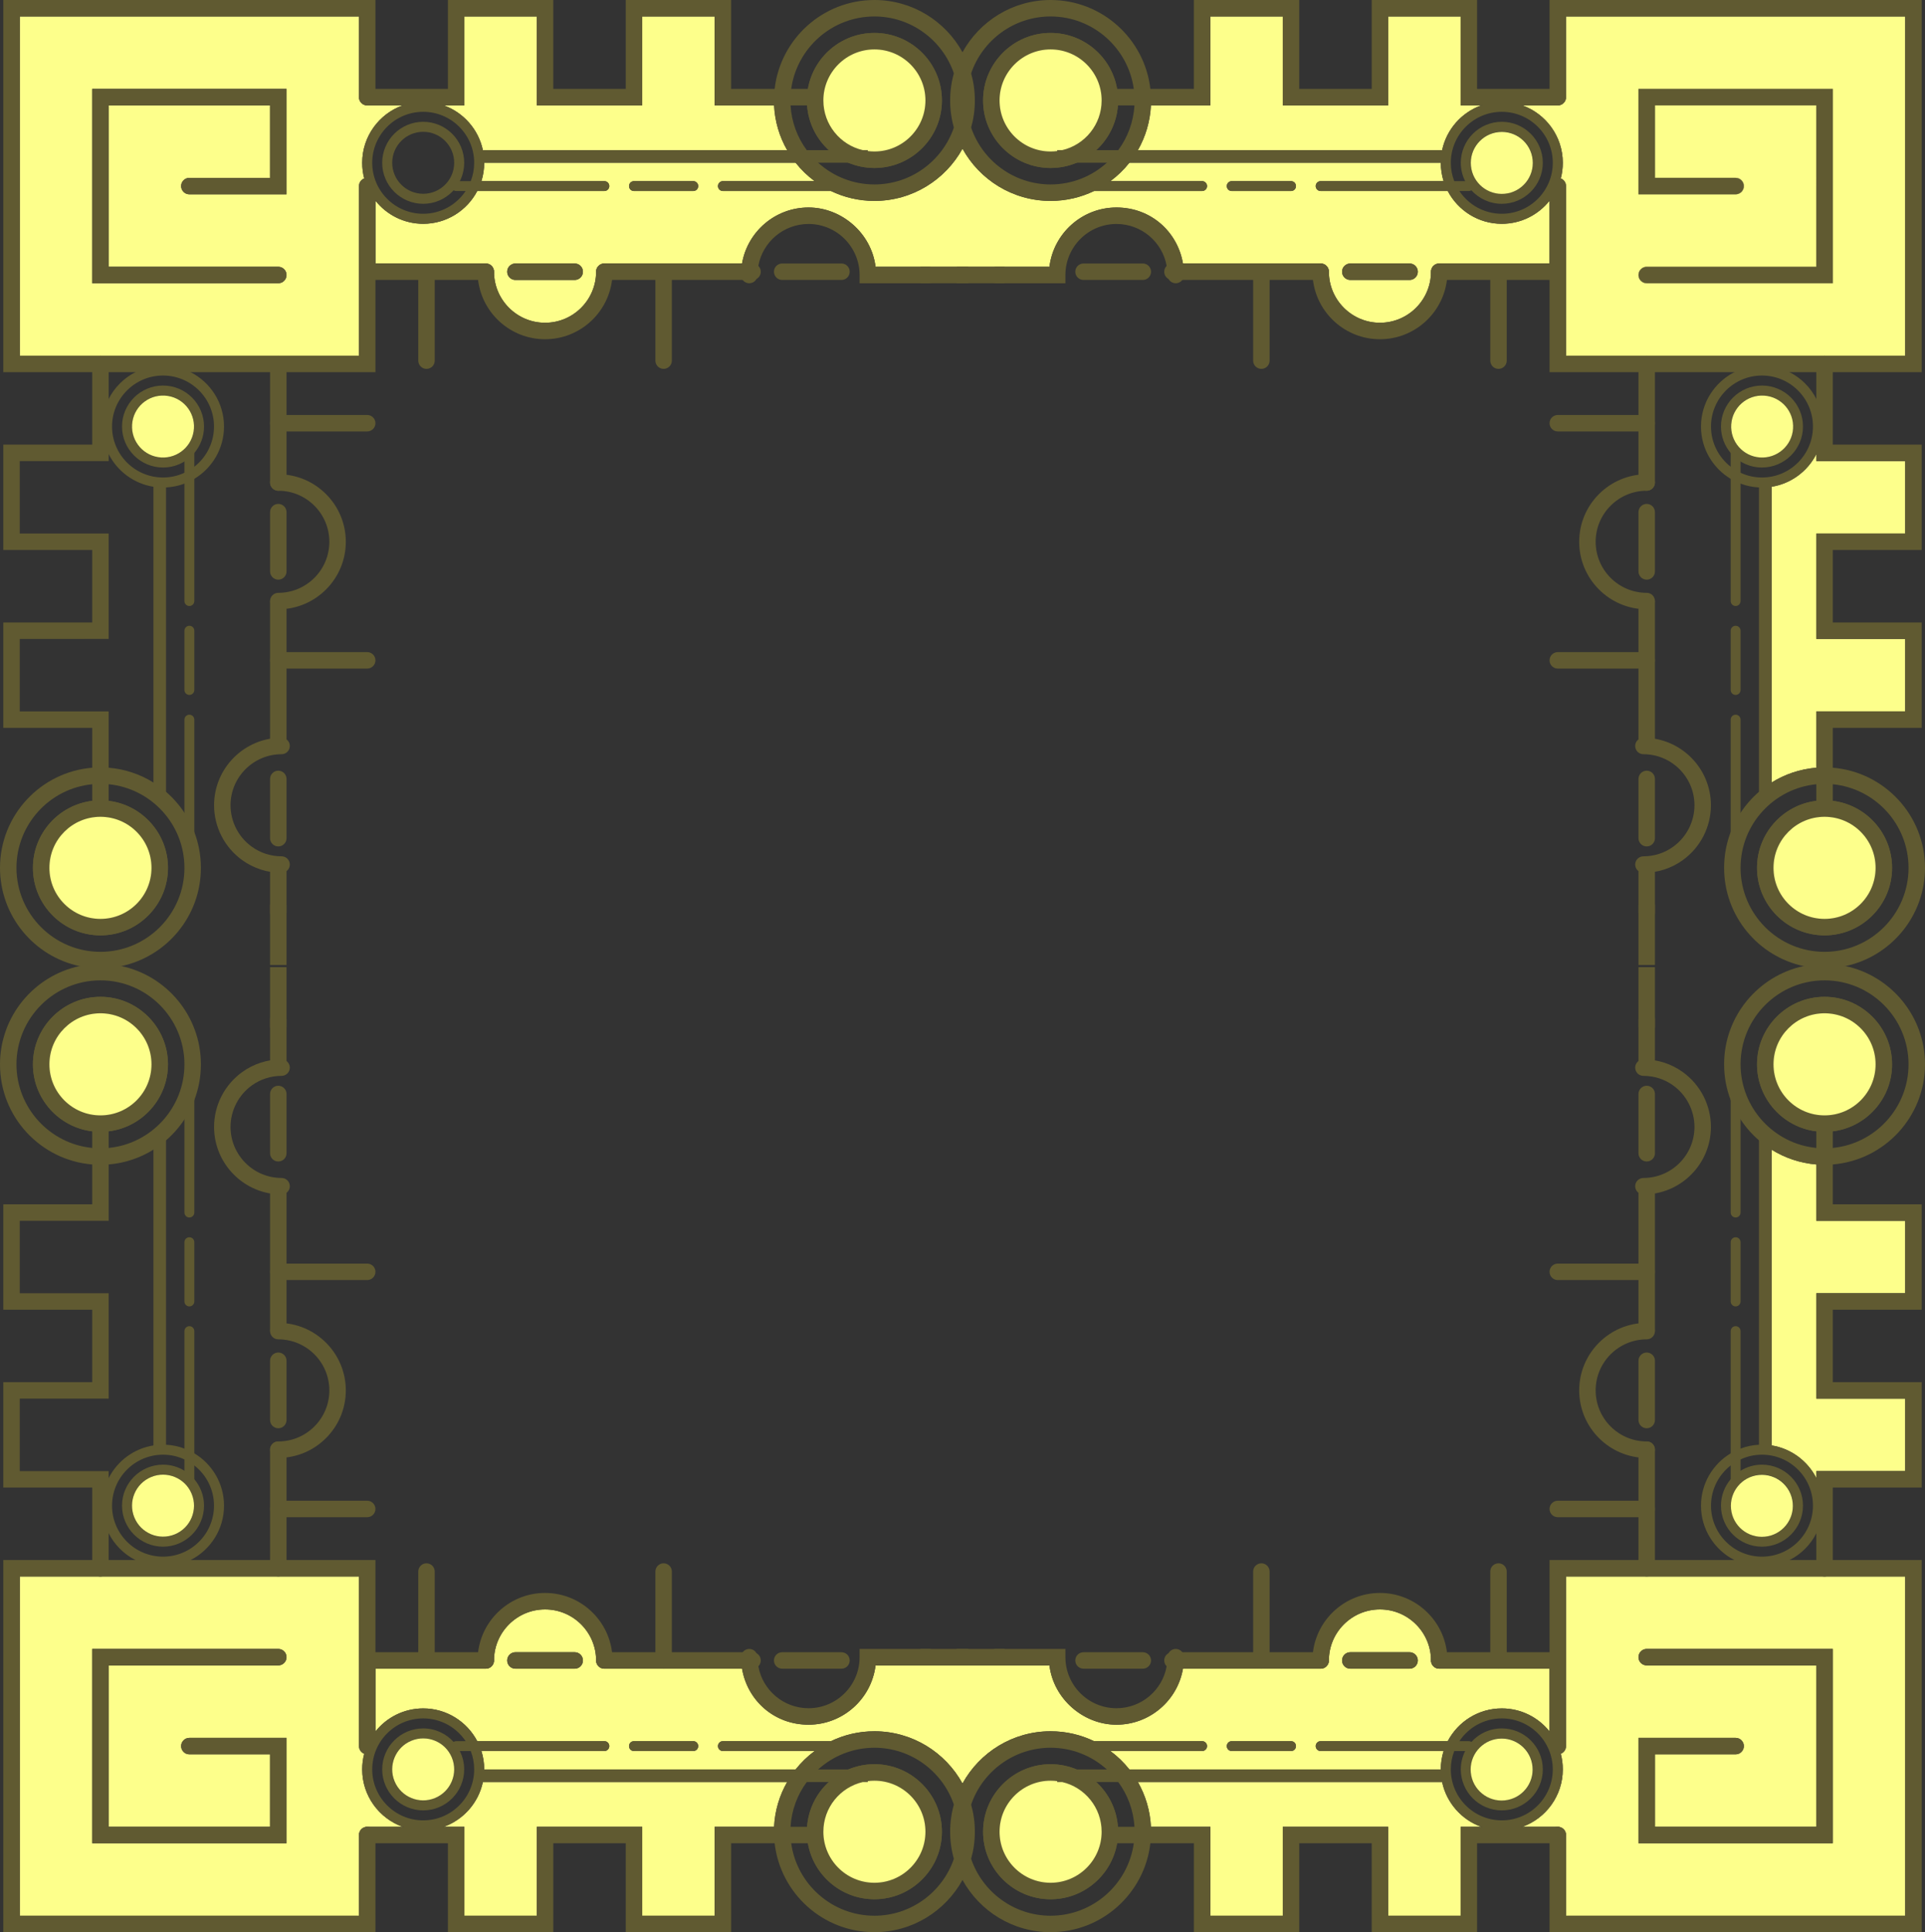 <?xml version="1.0" encoding="UTF-8"?>
<svg id="_Шар_2" data-name="Шар 2" xmlns="http://www.w3.org/2000/svg" viewBox="0 0 584.5 586.66">
  <rect x="0" y="0" width="584.5" height="586.66" fill="#333333" stroke="none"/>
  <g id="pattern">
    <path d="M475.5,5V29.5c0,1.38-1.12,2.5-2.5,2.5h-10.75c7.15,2.57,12.27,9.41,12.27,17.43,0,1.64-.21,3.23-.61,4.74,.93,.36,1.59,1.27,1.59,2.33v51.5h103V5h-103Zm81,81h-56.5c-1.38,0-2.5-1.12-2.5-2.5s1.12-2.5,2.5-2.5h51.5V32h-49v22h24.5c1.38,0,2.5,1.12,2.5,2.5s-1.12,2.5-2.5,2.5h-29.5V27h59v59Z" fill="#fdff8b"/>
    <path d="M551.5,81V32h-49v22h24.5c1.38,0,2.5,1.12,2.5,2.5s-1.12,2.5-2.5,2.5h-29.5V27h59v59h-56.5c-1.38,0-2.5-1.12-2.5-2.5s1.12-2.5,2.5-2.5h51.5Z" fill="#fdff8b"/>
    <path d="M551.5,392.66v32h27v22h-27v2.11c-2.64-5.18-7.65-8.96-13.59-9.9v-89.81c4.01,2.5,8.63,4.09,13.59,4.5v17.1h27v22h-27Z" fill="#fdff8b"/>
    <path d="M239.01,541.07c-2.32,4.04-3.73,8.67-3.97,13.59h-18.04v27h-22v-27h-32v27h-22v-27h-6.25c5.97-2.14,10.53-7.28,11.87-13.59h92.39Z" fill="#fdff8b"/>
    <path d="M449.75,554.66h-6.25v27h-22v-27h-32v27h-22v-27h-18.04c-.24-4.92-1.65-9.55-3.96-13.59h92.38c1.34,6.31,5.9,11.45,11.87,13.59Z" fill="#fdff8b"/>
    <path d="M475.5,478.66v51.5c0,1.06-.66,1.97-1.59,2.33,.4,1.51,.61,3.1,.61,4.74,0,8.02-5.12,14.86-12.27,17.43h10.75c1.38,0,2.5,1.12,2.5,2.5v24.5h103v-103h-103Zm81,81h-59v-32h29.5c1.38,0,2.5,1.12,2.5,2.5s-1.12,2.5-2.5,2.5h-24.5v22h49v-49h-51.5c-1.38,0-2.5-1.12-2.5-2.5s1.12-2.5,2.5-2.5h56.5v59Z" fill="#fdff8b"/>
    <path d="M437,506.66c-1.38,0-2.5-1.12-2.5-2.5,0-8.55-6.95-15.5-15.5-15.5s-15.5,6.95-15.5,15.5c0,1.38-1.12,2.5-2.5,2.5h-41.81c-1.65,9.64-10.08,17-20.19,17s-19.11-7.87-20.35-18h-52.8c-1.24,10.13-9.89,18-20.35,18s-18.54-7.36-20.19-17h-41.81c-1.38,0-2.5-1.12-2.5-2.5,0-8.55-6.95-15.5-15.5-15.5s-15.5,6.95-15.5,15.5c0,1.38-1.12,2.5-2.5,2.5h-33.5v19.07c3.39-4.27,8.63-7.01,14.5-7.01,7.12,0,13.31,4.04,16.41,9.94h38.59c.83,0,1.5,.67,1.5,1.5s-.67,1.5-1.5,1.5h-37.33c.55,1.76,.85,3.63,.85,5.57v.02h94.56c1.67-2.11,3.61-3.99,5.77-5.59h-27.85c-.83,0-1.5-.67-1.5-1.5s.67-1.5,1.5-1.5h32.81c3.99-1.92,8.47-3,13.19-3,11.52,0,21.56,6.42,26.75,15.86,5.19-9.44,15.23-15.86,26.75-15.86,4.72,0,9.2,1.08,13.19,3h32.81c.83,0,1.5,.67,1.5,1.5s-.67,1.5-1.5,1.5h-27.85c2.16,1.6,4.1,3.48,5.77,5.59h94.56v-.02c0-1.94,.3-3.81,.85-5.57h-37.33c-.83,0-1.5-.67-1.5-1.5s.67-1.5,1.5-1.5h38.59c3.1-5.9,9.29-9.94,16.41-9.94,5.87,0,11.11,2.74,14.5,7.01v-19.07h-33.5Zm-262.5,0h-18c-1.38,0-2.5-1.12-2.5-2.5s1.12-2.5,2.5-2.5h18c1.38,0,2.5,1.12,2.5,2.5s-1.12,2.5-2.5,2.5Zm36,25h-18c-.83,0-1.5-.67-1.5-1.5s.67-1.5,1.5-1.5h18c.83,0,1.5,.67,1.5,1.5s-.67,1.5-1.5,1.5Zm181.5,0h-18c-.83,0-1.5-.67-1.5-1.5s.67-1.5,1.5-1.5h18c.83,0,1.5,.67,1.5,1.5s-.67,1.5-1.5,1.5Zm36-25h-18c-1.38,0-2.5-1.12-2.5-2.5s1.12-2.5,2.5-2.5h18c1.38,0,2.5,1.12,2.5,2.5s-1.12,2.5-2.5,2.5Z" fill="#fdff8b"/>
    <path d="M109.98,537.23c0-1.64,.21-3.23,.61-4.74-.93-.36-1.59-1.27-1.59-2.33v-51.5H6v103H109v-24.5c0-1.38,1.12-2.5,2.5-2.5h10.75c-7.15-2.57-12.27-9.41-12.27-17.43Zm-27.98,17.43v-22h-24.5c-1.38,0-2.5-1.12-2.5-2.5s1.12-2.5,2.5-2.5h29.5v32H28v-59h56.5c1.38,0,2.5,1.12,2.5,2.5s-1.12,2.5-2.5,2.5H33v49h49Z" fill="#fdff8b"/>
    <path d="M122.25,32h-10.75c-1.38,0-2.5-1.12-2.5-2.5V5H6V108H109V56.5c0-1.06,.66-1.97,1.59-2.33-.4-1.51-.61-3.1-.61-4.74,0-8.02,5.12-14.86,12.27-17.43Zm-35.25,27h-29.5c-1.38,0-2.5-1.12-2.5-2.5s1.12-2.5,2.5-2.5h24.5v-22H33v49h51.5c1.38,0,2.5,1.12,2.5,2.5s-1.12,2.5-2.5,2.5H28V27h59v32Z" fill="#fdff8b"/>
    <path d="M239.01,45.59h-92.39c-1.34-6.31-5.9-11.45-11.87-13.59h6.25V5h22v27h32V5h22v27h18.04c.24,4.92,1.65,9.55,3.97,13.59Z" fill="#fdff8b"/>
    <path d="M449.75,32c-5.97,2.14-10.53,7.28-11.87,13.59h-92.38c2.31-4.04,3.72-8.67,3.96-13.59h18.04V5h22v27h32V5h22v27h6.25Z" fill="#fdff8b"/>
    <path d="M456,67.95c-7.12,0-13.31-4.04-16.41-9.95h-38.59c-.83,0-1.5-.67-1.5-1.5s.67-1.5,1.5-1.5h37.33c-.55-1.76-.85-3.63-.85-5.57v-.02h-94.56c-1.67,2.11-3.61,3.99-5.77,5.59h27.85c.83,0,1.5,.67,1.5,1.5s-.67,1.5-1.5,1.5h-32.81c-3.99,1.92-8.47,3-13.19,3-11.52,0-21.56-6.42-26.75-15.86-5.19,9.44-15.23,15.86-26.75,15.86-4.72,0-9.2-1.08-13.19-3h-32.81c-.83,0-1.5-.67-1.5-1.5s.67-1.5,1.5-1.5h27.85c-2.16-1.6-4.1-3.48-5.77-5.59h-94.56v.02c0,1.94-.3,3.81-.85,5.57h37.33c.83,0,1.5,.67,1.5,1.5s-.67,1.5-1.5,1.5h-38.59c-3.1,5.91-9.29,9.95-16.41,9.95-5.87,0-11.11-2.75-14.5-7.02v19.07h33.5c1.38,0,2.5,1.12,2.5,2.5,0,8.55,6.95,15.5,15.5,15.5s15.5-6.95,15.5-15.5c0-1.38,1.12-2.5,2.5-2.5h41.81c1.65-9.64,10.07-17,20.19-17s19.11,7.87,20.35,18h52.8c1.24-10.13,9.89-18,20.35-18s18.54,7.36,20.19,17h41.81c1.38,0,2.5,1.12,2.5,2.5,0,8.55,6.95,15.5,15.5,15.5s15.5-6.95,15.5-15.5c0-1.38,1.12-2.5,2.5-2.5h33.5v-19.07c-3.39,4.27-8.63,7.02-14.5,7.02Zm-281.5,17.05h-18c-1.38,0-2.5-1.12-2.5-2.5s1.12-2.5,2.5-2.5h18c1.38,0,2.5,1.12,2.5,2.5s-1.12,2.5-2.5,2.5Zm36-27h-18c-.83,0-1.5-.67-1.5-1.5s.67-1.5,1.5-1.5h18c.83,0,1.5,.67,1.5,1.5s-.67,1.5-1.5,1.5Zm181.5,0h-18c-.83,0-1.5-.67-1.5-1.5s.67-1.5,1.5-1.5h18c.83,0,1.5,.67,1.5,1.5s-.67,1.5-1.5,1.5Zm36,27h-18c-1.38,0-2.5-1.12-2.5-2.5s1.12-2.5,2.5-2.5h18c1.38,0,2.5,1.12,2.5,2.5s-1.12,2.5-2.5,2.5Z" fill="#fdff8b"/>
    <path d="M551.5,162v32h27v22h-27v17.1c-4.96,.41-9.58,2-13.59,4.5v-89.81c5.94-.94,10.95-4.72,13.59-9.9v2.11h27v22h-27Z" fill="#fdff8b"/>
    <g>
      <g>
        <path d="M339.19,27c-1.65-9.64-10.08-17-20.19-17-11.3,0-20.5,9.2-20.5,20.5s9.2,20.5,20.5,20.5c2.81,0,5.48-.57,7.92-1.59,2.2-.93,4.21-2.23,5.94-3.82,3.73-3.43,6.2-8.22,6.58-13.59,.04-.49,.06-.99,.06-1.5,0-1.19-.1-2.36-.31-3.5Zm-16.67,18.59c-.49,.12-1,.21-1.52,.28-.65,.09-1.32,.13-2,.13-8.55,0-15.5-6.95-15.5-15.5s6.95-15.5,15.5-15.5,15.5,6.96,15.5,15.5c0,7.34-5.12,13.5-11.98,15.09Z" fill="#605a31"/>
        <path d="M583.5,0V113h-29.5c-1.38,0-2.5-1.12-2.5-2.5s1.12-2.5,2.5-2.5h24.5V5h-103V29.5c0,1.38-1.12,2.5-2.5,2.5s-2.5-1.12-2.5-2.5V0h113Z" fill="#605a31"/>
        <path d="M556.5,27v59h-56.5c-1.38,0-2.5-1.12-2.5-2.5s1.12-2.5,2.5-2.5h51.5V32h-49v22h24.5c1.38,0,2.5,1.12,2.5,2.5s-1.12,2.5-2.5,2.5h-29.5V27h59Z" fill="#605a31"/>
        <path d="M462.25,32c-1.95-.71-4.06-1.09-6.25-1.09s-4.3,.38-6.25,1.09c-5.97,2.14-10.53,7.28-11.87,13.59-.26,1.23-.4,2.51-.4,3.82v.02c0,1.94,.3,3.81,.85,5.57,.34,1.04,.76,2.05,1.26,3,3.1,5.91,9.29,9.95,16.41,9.95,5.87,0,11.11-2.75,14.5-7.02,1.57-1.97,2.74-4.26,3.41-6.76,.4-1.51,.61-3.1,.61-4.74,0-8.02-5.12-14.86-12.27-17.43Zm-6.25,32.91c-5.37,0-10.11-2.75-12.88-6.91-.63-.93-1.15-1.94-1.56-3-.67-1.73-1.04-3.61-1.04-5.57,0-8.54,6.94-15.48,15.48-15.48s15.48,6.94,15.48,15.48-6.94,15.48-15.48,15.48Z" fill="#605a31"/>
        <path d="M456,36.98c-6.86,0-12.45,5.59-12.45,12.45,0,2,.48,3.89,1.32,5.57,.51,1.01,1.15,1.94,1.9,2.78,2.28,2.51,5.58,4.1,9.23,4.1,6.86,0,12.45-5.59,12.45-12.45s-5.59-12.45-12.45-12.45Zm0,21.86c-5.19,0-9.41-4.22-9.41-9.41s4.22-9.41,9.41-9.41,9.41,4.22,9.41,9.41-4.22,9.41-9.41,9.41Z" fill="#605a31"/>
        <circle cx="456" cy="49.43" r="9.41" transform="translate(-2.65 45.17) rotate(-5.65)" fill="#fdff8b"/>
        <path d="M475.5,29.5c0,1.38-1.12,2.5-2.5,2.5h-29.5V5h-22v27h-32V5h-22v27h-29.5c-1.38,0-2.5-1.12-2.5-2.5s1.12-2.5,2.5-2.5h24.5V0h32V27h22V0h32V27h24.5c1.38,0,2.5,1.12,2.5,2.5Z" fill="#605a31"/>
        <rect x="321" y="45.59" width="117" height="3.82" fill="#605a31"/>
        <path d="M556.5,110.5c0,1.38-1.12,2.5-2.5,2.5h-83.5V56.5c0-1.38,1.12-2.5,2.5-2.5,.32,0,.63,.06,.91,.17,.93,.36,1.59,1.27,1.59,2.33v51.5h78.5c1.38,0,2.5,1.12,2.5,2.5Z" fill="#605a31"/>
        <path d="M336.08,49.41c-4.52,4.09-10.51,6.59-17.08,6.59-11.18,0-20.7-7.23-24.13-17.27-.63,2.25-1.51,4.4-2.62,6.41,5.19,9.44,15.23,15.86,26.75,15.86,4.72,0,9.2-1.08,13.19-3,1.76-.84,3.42-1.85,4.96-3,2.16-1.6,4.1-3.48,5.77-5.59h-6.84Zm0,0c-4.52,4.09-10.51,6.59-17.08,6.59-11.18,0-20.7-7.23-24.13-17.27-.63,2.25-1.51,4.4-2.62,6.41,5.19,9.44,15.23,15.86,26.75,15.86,4.72,0,9.2-1.08,13.19-3,1.76-.84,3.42-1.85,4.96-3,2.16-1.6,4.1-3.48,5.77-5.59h-6.84Zm13.21-22.41c-1.73-15.18-14.65-27-30.29-27-11.52,0-21.56,6.42-26.75,15.86-1.11,2.01-1.99,4.16-2.62,6.41-.74,2.62-1.13,5.38-1.13,8.23s.39,5.61,1.13,8.23c.63,2.25,1.51,4.4,2.62,6.41,5.19,9.44,15.23,15.86,26.75,15.86,4.72,0,9.2-1.08,13.19-3,1.76-.84,3.42-1.85,4.96-3,2.16-1.6,4.1-3.48,5.77-5.59,.95-1.2,1.81-2.48,2.58-3.82,2.31-4.04,3.72-8.67,3.96-13.59,.03-.5,.04-1,.04-1.5,0-1.18-.07-2.35-.21-3.5Zm-9.75,18.59c-1.02,1.39-2.18,2.67-3.46,3.82-4.52,4.09-10.51,6.59-17.08,6.59-11.18,0-20.7-7.23-24.13-17.27-.89-2.58-1.37-5.35-1.37-8.23s.48-5.65,1.37-8.23c3.43-10.04,12.95-17.27,24.13-17.27,12.87,0,23.55,9.59,25.26,22,.16,1.14,.24,2.31,.24,3.5,0,.5-.01,1-.04,1.5-.3,5.07-2.08,9.74-4.92,13.59Zm-3.46,3.82c-4.52,4.09-10.51,6.59-17.08,6.59-11.18,0-20.7-7.23-24.13-17.27-.63,2.25-1.51,4.4-2.62,6.41,5.19,9.44,15.23,15.86,26.75,15.86,4.72,0,9.2-1.08,13.19-3,1.76-.84,3.42-1.85,4.96-3,2.16-1.6,4.1-3.48,5.77-5.59h-6.84Z" fill="#605a31"/>
        <path d="M339.19,27c-1.65-9.64-10.08-17-20.19-17-11.3,0-20.5,9.2-20.5,20.5s9.2,20.5,20.5,20.5c2.81,0,5.48-.57,7.92-1.59,2.2-.93,4.21-2.23,5.94-3.82,3.73-3.43,6.2-8.22,6.58-13.59,.04-.49,.06-.99,.06-1.5,0-1.19-.1-2.36-.31-3.5Zm-16.67,18.59c-.49,.12-1,.21-1.52,.28-.65,.09-1.32,.13-2,.13-8.55,0-15.5-6.95-15.5-15.5s6.95-15.5,15.5-15.5,15.5,6.96,15.5,15.5c0,7.34-5.12,13.5-11.98,15.09Z" fill="#605a31"/>
        <path d="M334.5,30.5c0,7.34-5.12,13.5-11.98,15.09h-1.52v.28c-.65,.09-1.32,.13-2,.13-8.55,0-15.5-6.95-15.5-15.5s6.95-15.5,15.5-15.5,15.5,6.96,15.5,15.5Z" fill="#fdff8b"/>
        <path d="M447.5,56.5c0,.55-.29,1.02-.73,1.28-.22,.14-.49,.22-.77,.22h-45c-.83,0-1.5-.67-1.5-1.5s.67-1.5,1.5-1.5h45c.83,0,1.5,.67,1.5,1.5Z" fill="#605a31"/>
        <path d="M393.5,56.5c0,.83-.67,1.5-1.5,1.5h-18c-.83,0-1.5-.67-1.5-1.5s.67-1.5,1.5-1.5h18c.83,0,1.5,.67,1.5,1.5Z" fill="#605a31"/>
        <path d="M366.5,56.5c0,.83-.67,1.5-1.5,1.5h-36c-.83,0-1.5-.67-1.5-1.5s.67-1.5,1.5-1.5h36c.83,0,1.5,.67,1.5,1.5Z" fill="#605a31"/>
        <path d="M403.5,82.5c0,1.38-1.12,2.5-2.5,2.5h-45c-.43,0-.84-.11-1.19-.3h-.01c-.78-.43-1.3-1.26-1.3-2.2,0-.69,.28-1.32,.74-1.78,.45-.44,1.07-.72,1.76-.72h45c1.38,0,2.5,1.12,2.5,2.5Z" fill="#605a31"/>
        <path d="M430.5,82.5c0,1.38-1.12,2.5-2.5,2.5h-18c-1.38,0-2.5-1.12-2.5-2.5s1.12-2.5,2.5-2.5h18c1.38,0,2.5,1.12,2.5,2.5Z" fill="#605a31"/>
        <path d="M347,85h-18c-1.38,0-2.5-1.12-2.5-2.5s1.12-2.5,2.5-2.5h18c1.38,0,2.5,1.12,2.5,2.5s-1.12,2.5-2.5,2.5Z" fill="#605a31"/>
        <path d="M475.5,82.5c0,1.38-1.12,2.5-2.5,2.5h-36c-1.38,0-2.5-1.12-2.5-2.5s1.12-2.5,2.5-2.5h36c1.38,0,2.5,1.12,2.5,2.5Z" fill="#605a31"/>
        <path d="M439.5,82.5c0,.85-.05,1.68-.16,2.5-1.23,10.13-9.88,18-20.34,18s-19.11-7.87-20.34-18c-.11-.82-.16-1.65-.16-2.5,0-1.38,1.12-2.5,2.5-2.5s2.5,1.12,2.5,2.5c0,8.55,6.95,15.5,15.5,15.5s15.5-6.95,15.5-15.5c0-1.38,1.12-2.5,2.5-2.5s2.5,1.12,2.5,2.5Z" fill="#605a31"/>
        <path d="M455,112c-1.38,0-2.5-1.12-2.5-2.5v-27c0-1.38,1.12-2.5,2.5-2.5s2.5,1.12,2.5,2.5v27c0,1.38-1.12,2.5-2.5,2.5Z" fill="#605a31"/>
        <path d="M383,112c-1.38,0-2.5-1.12-2.5-2.5v-27c0-1.38,1.12-2.5,2.5-2.5s2.5,1.12,2.5,2.5v27c0,1.38-1.12,2.5-2.5,2.5Z" fill="#605a31"/>
        <path d="M556.5,167v22h27v32h-27v24.5c0,1.38-1.12,2.5-2.5,2.5s-2.5-1.12-2.5-2.5v-29.5h27v-22h-27v-32h27v-22h-27v-29.5c0-1.38,1.12-2.5,2.5-2.5s2.5,1.12,2.5,2.5v24.5h27v32h-27Z" fill="#605a31"/>
        <path d="M556.5,243.16c-.82-.11-1.65-.16-2.5-.16s-1.68,.05-2.5,.16c-10.13,1.23-18,9.89-18,20.34,0,11.31,9.2,20.5,20.5,20.5s20.5-9.19,20.5-20.5c0-10.45-7.87-19.11-18-20.34Zm-2.5,35.84c-8.55,0-15.5-6.95-15.5-15.5s6.95-15.5,15.5-15.5,15.5,6.96,15.5,15.5-6.95,15.5-15.5,15.5Z" fill="#605a31"/>
        <path d="M556.5,233.1c-.82-.07-1.66-.1-2.5-.1s-1.68,.03-2.5,.1c-4.96,.41-9.58,2-13.59,4.5-1.35,.83-2.63,1.78-3.82,2.81-2.14,1.85-4.03,4-5.59,6.37-1.2,1.82-2.21,3.78-3,5.85-1.29,3.38-2,7.04-2,10.87,0,14.64,10.36,26.89,24.13,29.83,2.05,.44,4.19,.67,6.37,.67s4.32-.23,6.37-.67c13.77-2.94,24.13-15.19,24.13-29.83,0-15.98-12.34-29.12-28-30.4Zm-2.5,55.9c-14.06,0-25.5-11.44-25.5-25.5,0-13.22,10.11-24.12,23-25.38,.82-.08,1.66-.12,2.5-.12s1.68,.04,2.5,.12c12.89,1.26,23,12.16,23,25.38,0,14.06-11.44,25.5-25.5,25.5Z" fill="#605a31"/>
        <path d="M556.5,243.16c-.82-.11-1.65-.16-2.5-.16s-1.68,.05-2.5,.16c-10.13,1.23-18,9.89-18,20.34,0,11.31,9.2,20.5,20.5,20.5s20.5-9.19,20.5-20.5c0-10.45-7.87-19.11-18-20.34Zm-2.5,35.84c-8.55,0-15.5-6.95-15.5-15.5s6.95-15.5,15.5-15.5,15.5,6.96,15.5,15.5-6.95,15.5-15.5,15.5Z" fill="#605a31"/>
        <circle cx="554" cy="263.5" r="15.5" fill="#fdff8b"/>
        <path d="M551.5,121.11c-1.78-3.49-4.64-6.34-8.13-8.11-2.51-1.29-5.36-2.01-8.37-2.01s-5.86,.72-8.37,2.01c-6.02,3.05-10.15,9.3-10.15,16.5,0,6.74,3.62,12.65,9.02,15.89,.95,.57,1.95,1.06,3,1.45,1.75,.66,3.63,1.06,5.59,1.16,.3,.01,.6,.02,.91,.02,.99,0,1.96-.08,2.91-.23,5.94-.94,10.95-4.72,13.59-9.9,1.29-2.52,2.02-5.37,2.02-8.39s-.73-5.87-2.02-8.39Zm-16.5,23.87c-2.32,0-4.52-.51-6.5-1.44-1.07-.49-2.08-1.11-3-1.83-3.64-2.83-5.98-7.25-5.98-12.21,0-8.53,6.94-15.48,15.48-15.48s15.48,6.95,15.48,15.48-6.94,15.48-15.48,15.48Z" fill="#605a31"/>
        <path d="M535,117.06c-6.86,0-12.45,5.58-12.45,12.44,0,3.07,1.11,5.87,2.95,8.04,.86,1.01,1.87,1.88,3,2.58,1.89,1.16,4.12,1.83,6.5,1.83,6.86,0,12.45-5.58,12.45-12.45s-5.59-12.44-12.45-12.44Zm0,21.85c-5.19,0-9.41-4.22-9.41-9.41s4.22-9.41,9.41-9.41,9.41,4.22,9.41,9.41-4.22,9.41-9.41,9.41Z" fill="#605a31"/>
        <circle cx="535" cy="129.5" r="9.41" transform="translate(367.9 653.97) rotate(-85.93)" fill="#fdff8b"/>
        <rect x="534.09" y="146.5" width="3.82" height="94.66" fill="#605a31"/>
        <path d="M527,184c-.83,0-1.5-.67-1.5-1.5v-45c0-.83,.67-1.5,1.5-1.5s1.5,.67,1.5,1.5v45c0,.83-.67,1.5-1.5,1.5Z" fill="#605a31"/>
        <path d="M527,211c-.83,0-1.5-.67-1.5-1.5v-18c0-.83,.67-1.5,1.5-1.5s1.5,.67,1.5,1.5v18c0,.83-.67,1.5-1.5,1.5Z" fill="#605a31"/>
        <path d="M527,256c-.83,0-1.5-.67-1.5-1.5v-36c0-.83,.67-1.5,1.5-1.5s1.5,.67,1.5,1.5v36c0,.83-.67,1.5-1.5,1.5Z" fill="#605a31"/>
        <rect x="497.5" y="182.5" width="5" height="45" fill="#605a31"/>
        <path d="M500,176c-1.38,0-2.5-1.12-2.5-2.5v-18c0-1.38,1.12-2.5,2.5-2.5s2.5,1.12,2.5,2.5v18c0,1.38-1.12,2.5-2.5,2.5Z" fill="#605a31"/>
        <path d="M500,257c-1.38,0-2.5-1.12-2.5-2.5v-18c0-1.38,1.12-2.5,2.5-2.5s2.5,1.12,2.5,2.5v18c0,1.38-1.12,2.5-2.5,2.5Z" fill="#605a31"/>
        <path d="M500,149c-1.38,0-2.5-1.12-2.5-2.5v-36c0-1.38,1.12-2.5,2.5-2.5s2.5,1.12,2.5,2.5v36c0,1.38-1.12,2.5-2.5,2.5Z" fill="#605a31"/>
        <path d="M499,265c-1.38,0-2.5-1.12-2.5-2.5s1.12-2.5,2.5-2.5c3.27,0,6.4-1.01,9.04-2.91,4.04-2.91,6.46-7.62,6.46-12.59,0-8.55-6.95-15.5-15.5-15.5-1.38,0-2.5-1.12-2.5-2.5s1.12-2.5,2.5-2.5c11.3,0,20.5,9.2,20.5,20.5,0,6.58-3.19,12.8-8.54,16.65-3.5,2.52-7.64,3.85-11.96,3.85Z" fill="#605a31"/>
        <path d="M500,185c-11.3,0-20.5-9.2-20.5-20.5s9.2-20.5,20.5-20.5c1.38,0,2.5,1.12,2.5,2.5s-1.12,2.5-2.5,2.5c-8.55,0-15.5,6.95-15.5,15.5s6.95,15.5,15.5,15.5c1.38,0,2.5,1.12,2.5,2.5s-1.12,2.5-2.5,2.5Z" fill="#605a31"/>
        <path d="M500,131h-27c-1.38,0-2.5-1.12-2.5-2.5s1.12-2.5,2.5-2.5h27c1.38,0,2.5,1.12,2.5,2.5s-1.12,2.5-2.5,2.5Z" fill="#605a31"/>
        <path d="M500,203h-27c-1.38,0-2.5-1.12-2.5-2.5s1.12-2.5,2.5-2.5h27c1.38,0,2.5,1.12,2.5,2.5s-1.12,2.5-2.5,2.5Z" fill="#605a31"/>
        <path d="M500,279.66c-1.38,0-2.5-1.12-2.5-2.5v-13.66c0-1.38,1.12-2.5,2.5-2.5s2.5,1.12,2.5,2.5v13.66c0,1.38-1.12,2.5-2.5,2.5Z" fill="#605a31"/>
        <rect x="497.5" y="274.66" width="5" height="18.34" fill="#605a31"/>
        <path d="M359.5,83.5c0,.56-.19,1.09-.5,1.5-.46,.61-1.18,1-2,1-.94,0-1.77-.52-2.19-1.3h-.01c-.19-.36-.3-.77-.3-1.2,0-.95-.09-1.88-.26-2.78-1.3-7.22-7.64-12.72-15.24-12.72-8.55,0-15.5,6.96-15.5,15.5v2.5h-21c-1.38,0-2.5-1.12-2.5-2.5s1.12-2.5,2.5-2.5h16.15c1.24-10.13,9.89-18,20.35-18s18.54,7.36,20.19,17c.21,1.14,.31,2.31,.31,3.5Z" fill="#605a31"/>
        <rect x="290.5" y="81" width="14.5" height="5" fill="#605a31"/>
      </g>
      <g>
        <path d="M339.44,554.66c-.39-5.36-2.85-10.16-6.58-13.59-1.73-1.59-3.74-2.89-5.94-3.82-2.44-1.02-5.11-1.59-7.92-1.59-11.3,0-20.5,9.2-20.5,20.5s9.2,20.5,20.5,20.5c10.11,0,18.54-7.36,20.19-17,.21-1.14,.31-2.31,.31-3.5,0-.51-.02-1.01-.06-1.5Zm-20.44,17c-8.55,0-15.5-6.95-15.5-15.5s6.95-15.5,15.5-15.5c.68,0,1.35,.04,2,.13,.52,.07,1.03,.16,1.52,.28,6.86,1.59,11.98,7.75,11.98,15.09,0,8.55-6.95,15.5-15.5,15.5Z" fill="#605a31"/>
        <path d="M583.5,473.66v113h-113v-29.5c0-1.38,1.12-2.5,2.5-2.5s2.5,1.12,2.5,2.5v24.5h103v-103h-24.5c-1.38,0-2.5-1.12-2.5-2.5s1.12-2.5,2.5-2.5h29.5Z" fill="#605a31"/>
        <path d="M556.5,500.66v59h-59v-32h29.5c1.38,0,2.5,1.12,2.5,2.5s-1.12,2.5-2.5,2.5h-24.5v22h49v-49h-51.5c-1.38,0-2.5-1.12-2.5-2.5s1.12-2.5,2.5-2.5h56.5Z" fill="#605a31"/>
        <path d="M473.91,532.49c-.67-2.5-1.84-4.79-3.41-6.76-3.39-4.27-8.63-7.01-14.5-7.01-7.12,0-13.31,4.04-16.41,9.94-.5,.95-.92,1.96-1.26,3-.55,1.76-.85,3.63-.85,5.57v.02c0,1.31,.14,2.59,.4,3.82,1.34,6.31,5.9,11.45,11.87,13.59,1.95,.71,4.06,1.09,6.25,1.09s4.3-.38,6.25-1.09c7.15-2.57,12.27-9.41,12.27-17.43,0-1.64-.21-3.23-.61-4.74Zm-17.91,20.22c-8.54,0-15.48-6.94-15.48-15.48,0-1.96,.37-3.84,1.04-5.57,.41-1.06,.93-2.06,1.56-3,2.77-4.16,7.51-6.91,12.88-6.91,8.54,0,15.48,6.95,15.48,15.48s-6.94,15.48-15.48,15.48Z" fill="#605a31"/>
        <path d="M456,524.79c-3.65,0-6.95,1.58-9.22,4.1-.76,.83-1.4,1.76-1.9,2.77-.85,1.67-1.33,3.57-1.33,5.57,0,6.87,5.59,12.45,12.45,12.45s12.45-5.58,12.45-12.45-5.59-12.44-12.45-12.44Zm0,21.85c-5.19,0-9.41-4.22-9.41-9.41s4.22-9.41,9.41-9.41,9.41,4.22,9.41,9.41-4.22,9.41-9.41,9.41Z" fill="#605a31"/>
        <circle cx="456" cy="537.23" r="9.41" transform="translate(-50.72 47.55) rotate(-5.65)" fill="#fdff8b"/>
        <path d="M475.5,557.16c0,1.38-1.12,2.5-2.5,2.5h-24.5v27h-32v-27h-22v27h-32v-27h-24.5c-1.38,0-2.5-1.12-2.5-2.5s1.12-2.5,2.5-2.5h29.5v27h22v-27h32v27h22v-27h29.5c1.38,0,2.5,1.12,2.5,2.5Z" fill="#605a31"/>
        <rect x="321" y="537.25" width="117" height="3.82" fill="#605a31"/>
        <path d="M556.5,476.16c0,1.38-1.12,2.5-2.5,2.5h-78.5v51.5c0,1.06-.66,1.97-1.59,2.33-.28,.11-.59,.17-.91,.17-1.38,0-2.5-1.12-2.5-2.5v-56.5h83.5c1.38,0,2.5,1.12,2.5,2.5Z" fill="#605a31"/>
        <path d="M349.46,554.66c-.24-4.92-1.65-9.55-3.96-13.59-.77-1.34-1.63-2.62-2.58-3.82-1.67-2.11-3.61-3.99-5.77-5.59-1.54-1.15-3.2-2.16-4.96-3-3.99-1.92-8.47-3-13.19-3-11.52,0-21.56,6.42-26.75,15.86-1.11,2.01-1.99,4.16-2.62,6.41-.74,2.62-1.13,5.38-1.13,8.23s.39,5.61,1.13,8.23c.63,2.25,1.51,4.4,2.62,6.41,5.19,9.44,15.23,15.86,26.75,15.86,15.64,0,28.56-11.82,30.29-27,.14-1.15,.21-2.32,.21-3.5,0-.5-.01-1-.04-1.5Zm-30.46,27c-11.18,0-20.7-7.23-24.13-17.27-.89-2.58-1.37-5.35-1.37-8.23s.48-5.65,1.37-8.23c3.43-10.04,12.95-17.27,24.13-17.27,6.57,0,12.56,2.5,17.08,6.59,1.28,1.15,2.44,2.43,3.46,3.82,2.84,3.85,4.62,8.52,4.92,13.59,.03,.5,.04,1,.04,1.5,0,1.19-.08,2.36-.24,3.5-1.71,12.41-12.39,22-25.26,22Z" fill="#605a31"/>
        <path d="M339.44,554.66c-.39-5.36-2.85-10.16-6.58-13.59-1.73-1.59-3.74-2.89-5.94-3.82-2.44-1.02-5.11-1.59-7.92-1.59-11.3,0-20.5,9.2-20.5,20.5s9.2,20.5,20.5,20.5c10.11,0,18.54-7.36,20.19-17,.21-1.14,.31-2.31,.31-3.5,0-.51-.02-1.01-.06-1.5Zm-20.44,17c-8.55,0-15.5-6.95-15.5-15.5s6.95-15.5,15.5-15.5c.68,0,1.35,.04,2,.13,.52,.07,1.03,.16,1.52,.28,6.86,1.59,11.98,7.75,11.98,15.09,0,8.55-6.95,15.5-15.5,15.5Z" fill="#605a31"/>
        <path d="M334.5,556.16c0,8.55-6.95,15.5-15.5,15.5s-15.5-6.95-15.5-15.5,6.95-15.5,15.5-15.5c.68,0,1.35,.04,2,.13v.28h1.52c6.86,1.59,11.98,7.75,11.98,15.09Z" fill="#fdff8b"/>
        <path d="M447.5,530.16c0,.83-.67,1.5-1.5,1.5h-45c-.83,0-1.5-.67-1.5-1.5s.67-1.5,1.5-1.5h45c.29,0,.56,.08,.78,.23,.43,.25,.72,.73,.72,1.27Z" fill="#605a31"/>
        <path d="M393.5,530.16c0,.83-.67,1.5-1.5,1.5h-18c-.83,0-1.5-.67-1.5-1.5s.67-1.5,1.5-1.5h18c.83,0,1.5,.67,1.5,1.5Z" fill="#605a31"/>
        <path d="M366.5,530.16c0,.83-.67,1.5-1.5,1.5h-36c-.83,0-1.5-.67-1.5-1.5s.67-1.5,1.5-1.5h36c.83,0,1.5,.67,1.5,1.5Z" fill="#605a31"/>
        <path d="M403.5,504.16c0,1.38-1.12,2.5-2.5,2.5h-45c-.69,0-1.31-.28-1.76-.72-.46-.46-.74-1.09-.74-1.78,0-.94,.52-1.77,1.3-2.19h.01c.35-.2,.76-.31,1.19-.31h45c1.38,0,2.5,1.12,2.5,2.5Z" fill="#605a31"/>
        <path d="M430.5,504.16c0,1.38-1.12,2.5-2.5,2.5h-18c-1.38,0-2.5-1.12-2.5-2.5s1.12-2.5,2.5-2.5h18c1.38,0,2.5,1.12,2.5,2.5Z" fill="#605a31"/>
        <path d="M347,506.66h-18c-1.38,0-2.5-1.12-2.5-2.5s1.12-2.5,2.5-2.5h18c1.38,0,2.5,1.12,2.5,2.5s-1.12,2.5-2.5,2.5Z" fill="#605a31"/>
        <path d="M475.5,504.16c0,1.38-1.12,2.5-2.5,2.5h-36c-1.38,0-2.5-1.12-2.5-2.5s1.12-2.5,2.5-2.5h36c1.38,0,2.5,1.12,2.5,2.5Z" fill="#605a31"/>
        <path d="M439.5,504.16c0,1.38-1.12,2.5-2.5,2.5s-2.5-1.12-2.5-2.5c0-8.55-6.95-15.5-15.5-15.5s-15.5,6.95-15.5,15.5c0,1.38-1.12,2.5-2.5,2.5s-2.5-1.12-2.5-2.5c0-.85,.05-1.68,.16-2.5,1.23-10.13,9.89-18,20.34-18s19.11,7.87,20.34,18c.11,.82,.16,1.65,.16,2.5Z" fill="#605a31"/>
        <path d="M455,506.66c-1.38,0-2.5-1.12-2.5-2.5v-27c0-1.38,1.12-2.5,2.5-2.5s2.5,1.12,2.5,2.5v27c0,1.38-1.12,2.5-2.5,2.5Z" fill="#605a31"/>
        <path d="M383,506.66c-1.38,0-2.5-1.12-2.5-2.5v-27c0-1.38,1.12-2.5,2.5-2.5s2.5,1.12,2.5,2.5v27c0,1.38-1.12,2.5-2.5,2.5Z" fill="#605a31"/>
        <path d="M556.5,397.66v22h27v32h-27v24.5c0,1.38-1.12,2.5-2.5,2.5s-2.5-1.12-2.5-2.5v-29.5h27v-22h-27v-32h27v-22h-27v-29.5c0-1.38,1.12-2.5,2.5-2.5s2.5,1.12,2.5,2.5v24.5h27v32h-27Z" fill="#605a31"/>
        <path d="M554,302.66c-11.3,0-20.5,9.2-20.5,20.5,0,10.45,7.87,19.11,18,20.34,.82,.11,1.65,.16,2.5,.16s1.68-.05,2.5-.16c10.13-1.23,18-9.89,18-20.34,0-11.3-9.2-20.5-20.5-20.5Zm0,36c-8.55,0-15.5-6.95-15.5-15.5s6.95-15.5,15.5-15.5,15.5,6.95,15.5,15.5-6.95,15.5-15.5,15.5Z" fill="#605a31"/>
        <path d="M560.37,293.33c-2.05-.44-4.19-.67-6.37-.67s-4.32,.23-6.37,.67c-13.77,2.94-24.13,15.19-24.13,29.83,0,3.83,.71,7.49,2,10.87,.79,2.07,1.8,4.03,3,5.85,1.56,2.37,3.45,4.52,5.59,6.37,1.19,1.03,2.47,1.98,3.82,2.81,4.01,2.5,8.63,4.09,13.59,4.5,.82,.07,1.66,.1,2.5,.1s1.68-.03,2.5-.1c15.66-1.28,28-14.42,28-30.4,0-14.64-10.36-26.89-24.13-29.83Zm-3.87,55.21c-.82,.08-1.66,.12-2.5,.12s-1.68-.04-2.5-.12c-12.89-1.26-23-12.16-23-25.38,0-14.06,11.44-25.5,25.5-25.5s25.5,11.44,25.5,25.5c0,13.22-10.11,24.12-23,25.38Z" fill="#605a31"/>
        <path d="M554,302.66c-11.3,0-20.5,9.2-20.5,20.5,0,10.45,7.87,19.11,18,20.34,.82,.11,1.65,.16,2.5,.16s1.68-.05,2.5-.16c10.13-1.23,18-9.89,18-20.34,0-11.3-9.2-20.5-20.5-20.5Zm0,36c-8.55,0-15.5-6.95-15.5-15.5s6.95-15.5,15.5-15.5,15.5,6.95,15.5,15.5-6.95,15.5-15.5,15.5Z" fill="#605a31"/>
        <circle cx="554" cy="323.16" r="15.5" fill="#fdff8b"/>
        <path d="M551.5,448.77c-2.64-5.18-7.65-8.96-13.59-9.9-.95-.15-1.92-.23-2.91-.23-.31,0-.61,.01-.91,.02-1.96,.1-3.84,.5-5.59,1.17-1.05,.38-2.05,.87-3,1.44-5.4,3.24-9.02,9.15-9.02,15.89,0,7.19,4.12,13.44,10.13,16.5,2.52,1.29,5.37,2.02,8.39,2.02s5.87-.73,8.39-2.02c3.49-1.77,6.34-4.62,8.11-8.11,1.29-2.52,2.02-5.37,2.02-8.39s-.73-5.87-2.02-8.39Zm-16.5,23.87c-8.54,0-15.48-6.94-15.48-15.48,0-4.96,2.34-9.38,5.98-12.21,.92-.72,1.93-1.34,3-1.83,1.98-.93,4.18-1.44,6.5-1.44,8.54,0,15.48,6.94,15.48,15.48s-6.94,15.48-15.48,15.48Z" fill="#605a31"/>
        <path d="M535,444.71c-2.38,0-4.61,.67-6.5,1.84-1.13,.69-2.15,1.57-3,2.58-1.84,2.17-2.95,4.97-2.95,8.03,0,6.86,5.59,12.45,12.45,12.45s12.45-5.59,12.45-12.45-5.59-12.45-12.45-12.45Zm0,21.86c-5.19,0-9.41-4.22-9.41-9.41s4.22-9.41,9.41-9.41,9.41,4.22,9.41,9.41-4.22,9.41-9.41,9.41Z" fill="#605a31"/>
        <circle cx="535" cy="457.16" r="9.41" transform="translate(-42.44 54.94) rotate(-5.65)" fill="#fdff8b"/>
        <rect x="534.09" y="345.5" width="3.82" height="94.66" fill="#605a31"/>
        <path d="M527,450.66c-.83,0-1.5-.67-1.5-1.5v-45c0-.83,.67-1.5,1.5-1.5s1.5,.67,1.5,1.5v45c0,.83-.67,1.5-1.5,1.5Z" fill="#605a31"/>
        <path d="M527,396.66c-.83,0-1.5-.67-1.5-1.5v-18c0-.83,.67-1.5,1.5-1.5s1.5,.67,1.5,1.5v18c0,.83-.67,1.5-1.5,1.5Z" fill="#605a31"/>
        <path d="M527,369.66c-.83,0-1.5-.67-1.5-1.5v-36c0-.83,.67-1.5,1.5-1.5s1.5,.67,1.5,1.5v36c0,.83-.67,1.5-1.5,1.5Z" fill="#605a31"/>
        <rect x="497.5" y="359.16" width="5" height="45" fill="#605a31"/>
        <path d="M500,433.66c-1.38,0-2.5-1.12-2.5-2.5v-18c0-1.38,1.12-2.5,2.5-2.5s2.5,1.12,2.5,2.5v18c0,1.38-1.12,2.5-2.5,2.5Z" fill="#605a31"/>
        <path d="M500,352.66c-1.38,0-2.5-1.12-2.5-2.5v-18c0-1.38,1.12-2.5,2.5-2.5s2.5,1.12,2.5,2.5v18c0,1.38-1.12,2.5-2.5,2.5Z" fill="#605a31"/>
        <path d="M500,478.66c-1.38,0-2.5-1.12-2.5-2.5v-36c0-1.38,1.12-2.5,2.5-2.5s2.5,1.12,2.5,2.5v36c0,1.38-1.12,2.5-2.5,2.5Z" fill="#605a31"/>
        <path d="M499,362.66c-1.38,0-2.5-1.12-2.5-2.5s1.12-2.5,2.5-2.5c8.55,0,15.5-6.95,15.5-15.5,0-4.97-2.42-9.68-6.46-12.59-2.64-1.9-5.77-2.91-9.04-2.91-1.38,0-2.5-1.12-2.5-2.5s1.12-2.5,2.5-2.5c4.32,0,8.46,1.33,11.96,3.85,5.35,3.85,8.54,10.07,8.54,16.65,0,11.3-9.2,20.5-20.5,20.5Z" fill="#605a31"/>
        <path d="M500,442.66c-11.3,0-20.5-9.2-20.5-20.5s9.2-20.5,20.5-20.5c1.38,0,2.5,1.12,2.5,2.5s-1.12,2.5-2.5,2.5c-8.55,0-15.5,6.95-15.5,15.5s6.95,15.5,15.5,15.5c1.38,0,2.5,1.12,2.5,2.5s-1.12,2.5-2.5,2.5Z" fill="#605a31"/>
        <path d="M500,460.66h-27c-1.38,0-2.5-1.12-2.5-2.5s1.12-2.5,2.5-2.5h27c1.38,0,2.5,1.12,2.5,2.5s-1.12,2.5-2.5,2.5Z" fill="#605a31"/>
        <path d="M500,388.66h-27c-1.38,0-2.5-1.12-2.5-2.5s1.12-2.5,2.5-2.5h27c1.38,0,2.5,1.12,2.5,2.5s-1.12,2.5-2.5,2.5Z" fill="#605a31"/>
        <path d="M500,325.66c-1.38,0-2.5-1.12-2.5-2.5v-13.66c0-1.38,1.12-2.5,2.5-2.5s2.5,1.12,2.5,2.5v13.66c0,1.38-1.12,2.5-2.5,2.5Z" fill="#605a31"/>
        <rect x="497.5" y="293.66" width="5" height="18.34" fill="#605a31"/>
        <path d="M359.5,503.16c0,1.19-.1,2.36-.31,3.5-1.65,9.64-10.08,17-20.19,17s-19.11-7.87-20.35-18h-16.15c-1.38,0-2.5-1.12-2.5-2.5s1.12-2.5,2.5-2.5h21v2.5c0,8.55,6.95,15.5,15.5,15.5,7.6,0,13.94-5.49,15.24-12.72,.17-.9,.26-1.83,.26-2.78,0-.43,.11-.84,.3-1.19h.01c.42-.79,1.25-1.31,2.19-1.31,.82,0,1.54,.39,2,1,.31,.41,.5,.94,.5,1.5Z" fill="#605a31"/>
        <rect x="290.5" y="500.66" width="14.5" height="5" fill="#605a31"/>
      </g>
    </g>
    <g>
      <g>
        <path d="M265.5,10c-10.11,0-18.54,7.36-20.19,17-.21,1.14-.31,2.31-.31,3.5,0,.51,.02,1.01,.06,1.5,.38,5.37,2.85,10.16,6.58,13.59,1.73,1.59,3.74,2.89,5.94,3.82,2.44,1.02,5.11,1.59,7.92,1.59,11.3,0,20.5-9.19,20.5-20.5s-9.2-20.5-20.5-20.5Zm0,36c-.68,0-1.35-.04-2-.13-.52-.07-1.03-.16-1.52-.28-6.86-1.59-11.98-7.75-11.98-15.09,0-8.54,6.95-15.5,15.5-15.5s15.5,6.96,15.5,15.5-6.95,15.5-15.5,15.5Z" fill="#605a31"/>
        <path d="M114,0V29.5c0,1.38-1.12,2.5-2.5,2.5s-2.5-1.12-2.5-2.5V5H6V108H30.5c1.38,0,2.5,1.12,2.5,2.5s-1.12,2.5-2.5,2.5H1V0H114Z" fill="#605a31"/>
        <path d="M82,54v-22H33v49h51.5c1.38,0,2.5,1.12,2.5,2.5s-1.12,2.5-2.5,2.5H28V27h59v32h-29.5c-1.38,0-2.5-1.12-2.5-2.5s1.12-2.5,2.5-2.5h24.5Z" fill="#605a31"/>
        <path d="M146.62,45.59c-1.34-6.31-5.9-11.45-11.87-13.59-1.95-.71-4.06-1.09-6.25-1.09s-4.3,.38-6.25,1.09c-7.15,2.57-12.27,9.41-12.27,17.43,0,1.64,.21,3.23,.61,4.74,.67,2.5,1.84,4.79,3.41,6.76,3.39,4.27,8.63,7.02,14.5,7.02,7.12,0,13.31-4.04,16.41-9.95,.5-.95,.92-1.96,1.26-3,.55-1.76,.85-3.63,.85-5.57v-.02c0-1.31-.14-2.59-.4-3.82Zm-5.24,12.41c-2.77,4.16-7.51,6.91-12.88,6.91-8.54,0-15.48-6.94-15.48-15.48s6.94-15.48,15.48-15.48,15.48,6.94,15.48,15.48c0,1.96-.37,3.84-1.04,5.57-.41,1.06-.93,2.07-1.56,3Z" fill="#605a31"/>
        <path d="M128.5,61.88c-6.86,0-12.45-5.58-12.45-12.45s5.58-12.45,12.45-12.45,12.45,5.58,12.45,12.45-5.58,12.45-12.45,12.45Zm0-21.86c-5.19,0-9.41,4.22-9.41,9.41s4.22,9.41,9.41,9.41,9.41-4.22,9.41-9.41-4.22-9.41-9.41-9.41Z" fill="#605a31"/>
        <path d="M249,29.5c0,1.38-1.12,2.5-2.5,2.5h-29.5V5h-22v27h-32V5h-22v27h-29.5c-1.38,0-2.5-1.12-2.5-2.5s1.12-2.5,2.5-2.5h24.5V0h32V27h22V0h32V27h24.5c1.38,0,2.5,1.12,2.5,2.5Z" fill="#605a31"/>
        <rect x="146.5" y="45.59" width="117" height="3.82" fill="#605a31"/>
        <path d="M114,56.5v56.5H30.5c-1.38,0-2.5-1.12-2.5-2.5s1.12-2.5,2.5-2.5H109V56.5c0-1.06,.66-1.97,1.59-2.33,.28-.11,.59-.17,.91-.17,1.38,0,2.5,1.12,2.5,2.5Z" fill="#605a31"/>
        <path d="M294.87,22.27c-.63-2.25-1.51-4.4-2.62-6.41-5.19-9.44-15.23-15.86-26.75-15.86-15.64,0-28.56,11.82-30.29,27-.14,1.15-.21,2.32-.21,3.5,0,.5,.01,1,.04,1.5,.24,4.92,1.65,9.55,3.97,13.59,.76,1.34,1.62,2.62,2.57,3.82,1.67,2.11,3.61,3.99,5.77,5.59,1.54,1.15,3.2,2.16,4.96,3,3.99,1.92,8.47,3,13.19,3,11.52,0,21.56-6.42,26.75-15.86,1.11-2.01,1.99-4.16,2.62-6.41,.74-2.62,1.13-5.38,1.13-8.23s-.39-5.61-1.13-8.23Zm-29.37,33.73c-6.57,0-12.56-2.5-17.08-6.59-1.28-1.15-2.44-2.43-3.46-3.82-2.84-3.85-4.62-8.52-4.92-13.59-.03-.5-.04-1-.04-1.5,0-1.19,.08-2.36,.24-3.5,1.71-12.41,12.39-22,25.26-22,11.18,0,20.7,7.23,24.13,17.27,.89,2.58,1.37,5.35,1.37,8.23s-.48,5.65-1.37,8.23c-3.43,10.04-12.95,17.27-24.13,17.27Z" fill="#605a31"/>
        <path d="M265.5,10c-10.11,0-18.54,7.36-20.19,17-.21,1.14-.31,2.31-.31,3.5,0,.51,.02,1.01,.06,1.5,.38,5.37,2.85,10.16,6.58,13.59,1.73,1.59,3.74,2.89,5.94,3.82,2.44,1.02,5.11,1.59,7.92,1.59,11.3,0,20.5-9.19,20.5-20.5s-9.2-20.5-20.5-20.5Zm0,36c-.68,0-1.35-.04-2-.13-.52-.07-1.03-.16-1.52-.28-6.86-1.59-11.98-7.75-11.98-15.09,0-8.54,6.95-15.5,15.5-15.5s15.5,6.96,15.5,15.5-6.95,15.5-15.5,15.5Z" fill="#605a31"/>
        <path d="M281,30.5c0,8.55-6.95,15.5-15.5,15.5-.68,0-1.35-.04-2-.13v-.28h-1.52c-6.86-1.59-11.98-7.75-11.98-15.09,0-8.54,6.95-15.5,15.5-15.5s15.5,6.96,15.5,15.5Z" fill="#fdff8b"/>
        <path d="M185,56.5c0,.83-.67,1.5-1.5,1.5h-45c-.29,0-.56-.08-.78-.23-.43-.25-.72-.73-.72-1.27,0-.83,.67-1.5,1.5-1.5h45c.83,0,1.5,.67,1.5,1.5Z" fill="#605a31"/>
        <path d="M212,56.5c0,.83-.67,1.5-1.5,1.5h-18c-.83,0-1.5-.67-1.5-1.5s.67-1.5,1.5-1.5h18c.83,0,1.5,.67,1.5,1.5Z" fill="#605a31"/>
        <path d="M257,56.5c0,.83-.67,1.5-1.5,1.5h-36c-.83,0-1.5-.67-1.5-1.5s.67-1.5,1.5-1.5h36c.83,0,1.5,.67,1.5,1.5Z" fill="#605a31"/>
        <path d="M231,82.5c0,.94-.52,1.77-1.3,2.19h-.01c-.35,.2-.76,.31-1.19,.31h-45c-1.38,0-2.5-1.12-2.5-2.5s1.12-2.5,2.5-2.5h45c.69,0,1.31,.28,1.76,.72,.46,.46,.74,1.09,.74,1.78Z" fill="#605a31"/>
        <path d="M177,82.5c0,1.38-1.12,2.5-2.5,2.5h-18c-1.38,0-2.5-1.12-2.5-2.5s1.12-2.5,2.5-2.5h18c1.38,0,2.5,1.12,2.5,2.5Z" fill="#605a31"/>
        <path d="M255.5,85h-18c-1.38,0-2.5-1.12-2.5-2.5s1.12-2.5,2.5-2.5h18c1.38,0,2.5,1.12,2.5,2.5s-1.12,2.5-2.5,2.5Z" fill="#605a31"/>
        <path d="M150,82.5c0,1.38-1.12,2.5-2.5,2.5h-36c-1.38,0-2.5-1.12-2.5-2.5s1.12-2.5,2.5-2.5h36c1.38,0,2.5,1.12,2.5,2.5Z" fill="#605a31"/>
        <path d="M186,82.5c0,.85-.05,1.68-.16,2.5-1.23,10.13-9.88,18-20.34,18s-19.11-7.87-20.34-18c-.11-.82-.16-1.65-.16-2.5,0-1.38,1.12-2.5,2.5-2.5s2.5,1.12,2.5,2.5c0,8.55,6.95,15.5,15.5,15.5s15.5-6.95,15.5-15.5c0-1.38,1.12-2.5,2.5-2.5s2.5,1.12,2.5,2.5Z" fill="#605a31"/>
        <path d="M129.5,112c-1.38,0-2.5-1.12-2.5-2.5v-27c0-1.38,1.12-2.5,2.5-2.5s2.5,1.12,2.5,2.5v27c0,1.38-1.12,2.5-2.5,2.5Z" fill="#605a31"/>
        <path d="M201.5,112c-1.38,0-2.5-1.12-2.5-2.5v-27c0-1.38,1.12-2.5,2.5-2.5s2.5,1.12,2.5,2.5v27c0,1.38-1.12,2.5-2.5,2.5Z" fill="#605a31"/>
        <path d="M33,110.5v29.5H6v22h27v32H6v22h27v29.5c0,1.38-1.12,2.5-2.5,2.5s-2.5-1.12-2.5-2.5v-24.5H1v-32H28v-22H1v-32H28v-24.5c0-1.38,1.12-2.5,2.5-2.5s2.5,1.12,2.5,2.5Z" fill="#605a31"/>
        <path d="M33,243.16c-.82-.11-1.65-.16-2.5-.16s-1.68,.05-2.5,.16c-10.13,1.23-18,9.89-18,20.34,0,11.31,9.2,20.5,20.5,20.5s20.5-9.19,20.5-20.5c0-10.45-7.87-19.11-18-20.34Zm-2.5,35.84c-8.55,0-15.5-6.95-15.5-15.5s6.95-15.5,15.5-15.5,15.5,6.96,15.5,15.5-6.95,15.5-15.5,15.5Z" fill="#605a31"/>
        <path d="M59,252.63c-.79-2.07-1.8-4.03-3-5.85-1.56-2.37-3.45-4.52-5.59-6.37-1.19-1.03-2.47-1.98-3.82-2.81-4.01-2.5-8.63-4.09-13.59-4.5-.82-.07-1.66-.1-2.5-.1s-1.68,.03-2.5,.1c-15.66,1.28-28,14.42-28,30.4,0,14.64,10.36,26.89,24.13,29.83,2.05,.44,4.19,.67,6.37,.67s4.32-.23,6.37-.67c13.77-2.94,24.13-15.19,24.13-29.83,0-3.83-.71-7.49-2-10.87Zm-28.5,36.37c-14.06,0-25.5-11.44-25.5-25.5,0-13.22,10.11-24.12,23-25.38,.82-.08,1.66-.12,2.5-.12s1.68,.04,2.5,.12c12.89,1.26,23,12.16,23,25.38,0,14.06-11.44,25.5-25.5,25.5Z" fill="#605a31"/>
        <path d="M33,243.16c-.82-.11-1.65-.16-2.5-.16s-1.68,.05-2.5,.16c-10.13,1.23-18,9.89-18,20.34,0,11.31,9.2,20.5,20.5,20.5s20.5-9.19,20.5-20.5c0-10.45-7.87-19.11-18-20.34Zm-2.5,35.84c-8.55,0-15.5-6.95-15.5-15.5s6.95-15.5,15.5-15.5,15.5,6.96,15.5,15.5-6.95,15.5-15.5,15.5Z" fill="#605a31"/>
        <circle cx="30.5" cy="263.5" r="15.5" fill="#fdff8b"/>
        <path d="M57.87,113c-2.51-1.29-5.36-2.01-8.37-2.01s-5.86,.72-8.37,2.01c-3.49,1.77-6.35,4.62-8.13,8.11-1.29,2.52-2.02,5.37-2.02,8.39s.73,5.87,2.02,8.39c2.64,5.18,7.65,8.96,13.59,9.9,.95,.15,1.92,.23,2.91,.23,.31,0,.61-.01,.91-.02,1.96-.1,3.84-.5,5.59-1.16,1.05-.39,2.05-.88,3-1.45,5.4-3.24,9.02-9.15,9.02-15.89,0-7.2-4.13-13.45-10.15-16.5Zm1.13,28.71c-.92,.72-1.93,1.34-3,1.83-1.98,.93-4.18,1.44-6.5,1.44-8.54,0-15.48-6.94-15.48-15.48s6.94-15.48,15.48-15.48,15.48,6.95,15.48,15.48c0,4.96-2.34,9.38-5.98,12.21Z" fill="#605a31"/>
        <path d="M49.5,117.06c-6.86,0-12.45,5.58-12.45,12.44s5.59,12.45,12.45,12.45c2.38,0,4.61-.67,6.5-1.83,1.13-.7,2.14-1.57,3-2.58,1.84-2.17,2.95-4.97,2.95-8.04,0-6.86-5.59-12.44-12.45-12.44Zm0,21.85c-5.19,0-9.41-4.22-9.41-9.41s4.22-9.41,9.41-9.41,9.41,4.22,9.41,9.41-4.22,9.41-9.41,9.41Z" fill="#605a31"/>
        <circle cx="49.5" cy="129.5" r="9.41" transform="translate(-86.26 157.62) rotate(-80.78)" fill="#fdff8b"/>
        <rect x="46.59" y="146.5" width="3.82" height="94.66" fill="#605a31"/>
        <path d="M57.5,184c-.83,0-1.5-.67-1.5-1.5v-45c0-.83,.67-1.5,1.5-1.5s1.5,.67,1.5,1.5v45c0,.83-.67,1.5-1.5,1.5Z" fill="#605a31"/>
        <path d="M57.5,211c-.83,0-1.5-.67-1.5-1.5v-18c0-.83,.67-1.5,1.5-1.5s1.5,.67,1.5,1.5v18c0,.83-.67,1.5-1.5,1.5Z" fill="#605a31"/>
        <path d="M57.5,256c-.83,0-1.5-.67-1.5-1.5v-36c0-.83,.67-1.5,1.5-1.5s1.5,.67,1.5,1.5v36c0,.83-.67,1.5-1.5,1.5Z" fill="#605a31"/>
        <rect x="82" y="182.5" width="5" height="45" fill="#605a31"/>
        <path d="M84.5,176c-1.38,0-2.5-1.12-2.5-2.5v-18c0-1.38,1.12-2.5,2.5-2.5s2.5,1.12,2.5,2.5v18c0,1.38-1.12,2.5-2.5,2.5Z" fill="#605a31"/>
        <path d="M84.5,257c-1.38,0-2.5-1.12-2.5-2.5v-18c0-1.38,1.12-2.5,2.5-2.5s2.5,1.12,2.5,2.5v18c0,1.38-1.12,2.5-2.5,2.5Z" fill="#605a31"/>
        <path d="M84.5,149c-1.38,0-2.5-1.12-2.5-2.5v-36c0-1.38,1.12-2.5,2.5-2.5s2.5,1.12,2.5,2.5v36c0,1.38-1.12,2.5-2.5,2.5Z" fill="#605a31"/>
        <path d="M85.5,265c-4.32,0-8.46-1.33-11.96-3.85-5.35-3.85-8.54-10.07-8.54-16.65,0-11.3,9.2-20.5,20.5-20.5,1.38,0,2.5,1.12,2.5,2.5s-1.12,2.5-2.5,2.5c-8.55,0-15.5,6.95-15.5,15.5,0,4.98,2.41,9.68,6.46,12.59,2.64,1.9,5.77,2.91,9.04,2.91,1.38,0,2.5,1.12,2.5,2.5s-1.12,2.5-2.5,2.5Z" fill="#605a31"/>
        <path d="M84.5,185c-1.38,0-2.5-1.12-2.5-2.5s1.12-2.5,2.5-2.5c8.55,0,15.5-6.95,15.5-15.5s-6.95-15.5-15.5-15.5c-1.38,0-2.5-1.12-2.5-2.5s1.12-2.5,2.5-2.5c11.3,0,20.5,9.2,20.5,20.5s-9.2,20.5-20.5,20.5Z" fill="#605a31"/>
        <path d="M111.5,131h-27c-1.38,0-2.5-1.12-2.5-2.5s1.12-2.5,2.5-2.5h27c1.38,0,2.5,1.12,2.5,2.5s-1.12,2.5-2.5,2.5Z" fill="#605a31"/>
        <path d="M111.5,203h-27c-1.38,0-2.5-1.12-2.5-2.5s1.12-2.5,2.5-2.5h27c1.38,0,2.5,1.12,2.5,2.5s-1.12,2.5-2.5,2.5Z" fill="#605a31"/>
        <path d="M84.5,279.66c-1.38,0-2.5-1.12-2.5-2.5v-13.66c0-1.38,1.12-2.5,2.5-2.5s2.5,1.12,2.5,2.5v13.66c0,1.38-1.12,2.5-2.5,2.5Z" fill="#605a31"/>
        <rect x="82" y="274.66" width="5" height="18.34" fill="#605a31"/>
        <path d="M284.5,83.5c0,1.38-1.12,2.5-2.5,2.5h-21v-2.5c0-8.54-6.95-15.5-15.5-15.5-7.6,0-13.94,5.5-15.24,12.72-.17,.9-.26,1.83-.26,2.78,0,.43-.11,.84-.3,1.19h-.01c-.42,.79-1.25,1.31-2.19,1.31-.82,0-1.54-.39-2-1-.31-.41-.5-.94-.5-1.5,0-1.19,.1-2.36,.31-3.5,1.65-9.64,10.07-17,20.19-17s19.11,7.87,20.35,18h16.15c1.38,0,2.5,1.12,2.5,2.5Z" fill="#605a31"/>
        <rect x="279.5" y="81" width="14.5" height="5" fill="#605a31"/>
      </g>
      <g>
        <path d="M265.5,535.66c-2.81,0-5.48,.57-7.92,1.59-2.2,.93-4.21,2.23-5.94,3.82-3.73,3.43-6.19,8.23-6.58,13.59-.04,.49-.06,.99-.06,1.5,0,1.19,.1,2.36,.31,3.5,1.65,9.64,10.08,17,20.19,17,11.3,0,20.5-9.2,20.5-20.5s-9.2-20.5-20.5-20.5Zm0,36c-8.55,0-15.5-6.95-15.5-15.5,0-7.34,5.12-13.5,11.98-15.09,.49-.12,1-.21,1.52-.28,.65-.09,1.32-.13,2-.13,8.55,0,15.5,6.95,15.5,15.5s-6.95,15.5-15.5,15.5Z" fill="#605a31"/>
        <path d="M114,557.16v29.5H1v-113H30.5c1.38,0,2.5,1.12,2.5,2.5s-1.12,2.5-2.5,2.5H6v103H109v-24.5c0-1.38,1.12-2.5,2.5-2.5s2.5,1.12,2.5,2.5Z" fill="#605a31"/>
        <path d="M57.5,527.66h29.5v32H28v-59h56.5c1.38,0,2.5,1.12,2.5,2.5s-1.12,2.5-2.5,2.5H33v49h49v-22h-24.5c-1.38,0-2.5-1.12-2.5-2.5s1.12-2.5,2.5-2.5Z" fill="#605a31"/>
        <path d="M146.17,531.66c-.34-1.04-.76-2.05-1.26-3-3.1-5.9-9.29-9.94-16.41-9.94-5.87,0-11.11,2.74-14.5,7.01-1.57,1.97-2.74,4.26-3.41,6.76-.4,1.51-.61,3.1-.61,4.74,0,8.02,5.12,14.86,12.27,17.43,1.95,.71,4.06,1.09,6.25,1.09s4.3-.38,6.25-1.09c5.97-2.14,10.53-7.28,11.87-13.59,.26-1.23,.4-2.51,.4-3.82v-.02c0-1.94-.3-3.81-.85-5.57Zm-17.67,21.05c-8.54,0-15.48-6.94-15.48-15.48s6.94-15.48,15.48-15.48c5.37,0,10.11,2.75,12.88,6.91,.63,.94,1.15,1.94,1.56,3,.67,1.73,1.04,3.61,1.04,5.57,0,8.54-6.94,15.48-15.48,15.48Z" fill="#605a31"/>
        <path d="M139.61,531.66c-.5-1.01-1.14-1.94-1.89-2.77-2.28-2.52-5.57-4.1-9.22-4.1-6.86,0-12.45,5.58-12.45,12.44s5.59,12.45,12.45,12.45,12.44-5.58,12.44-12.45c0-2-.48-3.9-1.33-5.57Zm-11.11,14.98c-5.19,0-9.41-4.22-9.41-9.41s4.22-9.41,9.41-9.41,9.41,4.22,9.41,9.41-4.22,9.41-9.41,9.41Z" fill="#605a31"/>
        <circle cx="128.5" cy="537.23" r="9.41" transform="translate(-195.81 90.07) rotate(-22.5)" fill="#fdff8b"/>
        <path d="M249,557.16c0,1.38-1.12,2.5-2.5,2.5h-24.5v27h-32v-27h-22v27h-32v-27h-24.5c-1.38,0-2.5-1.12-2.5-2.5s1.12-2.5,2.5-2.5h29.5v27h22v-27h32v27h22v-27h29.5c1.38,0,2.5,1.12,2.5,2.5Z" fill="#605a31"/>
        <rect x="146.5" y="537.25" width="117" height="3.82" fill="#605a31"/>
        <path d="M114,473.66v56.5c0,1.38-1.12,2.5-2.5,2.5-.32,0-.63-.06-.91-.17-.93-.36-1.59-1.27-1.59-2.33v-51.5H30.5c-1.38,0-2.5-1.12-2.5-2.5s1.12-2.5,2.5-2.5H114Z" fill="#605a31"/>
        <path d="M294.87,547.93c-.63-2.25-1.51-4.4-2.62-6.41-5.19-9.44-15.23-15.86-26.75-15.86-4.72,0-9.2,1.08-13.19,3-1.76,.84-3.42,1.85-4.96,3-2.16,1.6-4.1,3.48-5.77,5.59-.95,1.2-1.81,2.48-2.57,3.82-2.32,4.04-3.73,8.67-3.97,13.59-.03,.5-.04,1-.04,1.5,0,1.18,.07,2.35,.21,3.5,1.73,15.18,14.65,27,30.29,27,11.52,0,21.56-6.42,26.75-15.86,1.11-2.01,1.99-4.16,2.62-6.41,.74-2.62,1.13-5.38,1.13-8.23s-.39-5.61-1.13-8.23Zm-29.37,33.73c-12.87,0-23.55-9.59-25.26-22-.16-1.14-.24-2.31-.24-3.5,0-.5,.01-1,.04-1.5,.3-5.07,2.08-9.74,4.92-13.59,1.02-1.39,2.18-2.67,3.46-3.82,4.52-4.09,10.51-6.59,17.08-6.59,11.18,0,20.7,7.23,24.13,17.27,.89,2.58,1.37,5.35,1.37,8.23s-.48,5.65-1.37,8.23c-3.43,10.04-12.95,17.27-24.13,17.27Z" fill="#605a31"/>
        <path d="M265.5,535.66c-2.81,0-5.48,.57-7.92,1.59-2.2,.93-4.21,2.23-5.94,3.82-3.73,3.43-6.19,8.23-6.58,13.59-.04,.49-.06,.99-.06,1.5,0,1.19,.1,2.36,.31,3.5,1.65,9.64,10.08,17,20.19,17,11.3,0,20.5-9.2,20.5-20.5s-9.2-20.5-20.5-20.5Zm0,36c-8.55,0-15.5-6.95-15.5-15.5,0-7.34,5.12-13.5,11.98-15.09,.49-.12,1-.21,1.52-.28,.65-.09,1.32-.13,2-.13,8.55,0,15.5,6.95,15.5,15.5s-6.95,15.5-15.5,15.5Z" fill="#605a31"/>
        <path d="M281,556.16c0,8.55-6.95,15.5-15.5,15.5s-15.5-6.95-15.5-15.5c0-7.34,5.12-13.5,11.98-15.09h1.52v-.28c.65-.09,1.32-.13,2-.13,8.55,0,15.5,6.95,15.5,15.5Z" fill="#fdff8b"/>
        <path d="M185,530.16c0,.83-.67,1.5-1.5,1.5h-45c-.83,0-1.5-.67-1.5-1.5,0-.54,.29-1.02,.72-1.27,.22-.15,.49-.23,.78-.23h45c.83,0,1.5,.67,1.5,1.5Z" fill="#605a31"/>
        <path d="M212,530.16c0,.83-.67,1.5-1.5,1.5h-18c-.83,0-1.5-.67-1.5-1.5s.67-1.5,1.5-1.5h18c.83,0,1.5,.67,1.5,1.5Z" fill="#605a31"/>
        <path d="M257,530.16c0,.83-.67,1.5-1.5,1.5h-36c-.83,0-1.5-.67-1.5-1.5s.67-1.5,1.5-1.5h36c.83,0,1.5,.67,1.5,1.5Z" fill="#605a31"/>
        <path d="M231,504.16c0,.69-.28,1.32-.74,1.78-.45,.44-1.07,.72-1.76,.72h-45c-1.38,0-2.5-1.12-2.5-2.5s1.12-2.5,2.5-2.5h45c.43,0,.84,.11,1.19,.3h.01c.78,.43,1.3,1.26,1.3,2.2Z" fill="#605a31"/>
        <path d="M177,504.16c0,1.38-1.12,2.5-2.5,2.5h-18c-1.38,0-2.5-1.12-2.5-2.5s1.12-2.5,2.5-2.5h18c1.38,0,2.5,1.12,2.5,2.5Z" fill="#605a31"/>
        <path d="M255.5,506.66h-18c-1.38,0-2.5-1.12-2.5-2.5s1.12-2.5,2.5-2.5h18c1.38,0,2.5,1.12,2.5,2.5s-1.12,2.5-2.5,2.5Z" fill="#605a31"/>
        <path d="M150,504.16c0,1.38-1.12,2.5-2.5,2.5h-36c-1.38,0-2.5-1.12-2.5-2.5s1.12-2.5,2.5-2.5h36c1.38,0,2.5,1.12,2.5,2.5Z" fill="#605a31"/>
        <path d="M186,504.16c0,1.38-1.12,2.5-2.5,2.5s-2.5-1.12-2.5-2.5c0-8.55-6.95-15.5-15.5-15.5s-15.5,6.95-15.5,15.5c0,1.38-1.12,2.5-2.5,2.5s-2.5-1.12-2.5-2.5c0-.85,.05-1.68,.16-2.5,1.23-10.13,9.89-18,20.34-18s19.11,7.87,20.34,18c.11,.82,.16,1.65,.16,2.5Z" fill="#605a31"/>
        <path d="M129.5,506.66c-1.38,0-2.5-1.12-2.5-2.5v-27c0-1.38,1.12-2.5,2.5-2.5s2.5,1.12,2.5,2.5v27c0,1.38-1.12,2.5-2.5,2.5Z" fill="#605a31"/>
        <path d="M201.5,506.66c-1.38,0-2.5-1.12-2.5-2.5v-27c0-1.38,1.12-2.5,2.5-2.5s2.5,1.12,2.5,2.5v27c0,1.38-1.12,2.5-2.5,2.5Z" fill="#605a31"/>
        <path d="M33,341.16v29.5H6v22h27v32H6v22h27v29.5c0,1.38-1.12,2.5-2.5,2.5s-2.5-1.12-2.5-2.5v-24.5H1v-32H28v-22H1v-32H28v-24.5c0-1.38,1.12-2.5,2.5-2.5s2.5,1.12,2.5,2.5Z" fill="#605a31"/>
        <path d="M30.5,302.66c-11.3,0-20.5,9.2-20.5,20.5,0,10.45,7.87,19.11,18,20.34,.82,.11,1.65,.16,2.5,.16s1.68-.05,2.5-.16c10.13-1.23,18-9.89,18-20.34,0-11.3-9.2-20.5-20.5-20.5Zm0,36c-8.55,0-15.5-6.95-15.5-15.5s6.95-15.5,15.5-15.5,15.5,6.95,15.5,15.5-6.95,15.5-15.5,15.5Z" fill="#605a31"/>
        <path d="M36.87,293.33c-2.05-.44-4.19-.67-6.37-.67s-4.32,.23-6.37,.67c-13.77,2.94-24.13,15.19-24.13,29.83,0,15.98,12.34,29.12,28,30.4,.82,.07,1.66,.1,2.5,.1s1.68-.03,2.5-.1c4.96-.41,9.58-2,13.59-4.5,1.35-.83,2.63-1.78,3.82-2.81,2.14-1.85,4.03-4,5.59-6.37,1.2-1.82,2.21-3.78,3-5.85,1.29-3.38,2-7.04,2-10.87,0-14.64-10.36-26.89-24.13-29.83Zm-3.87,55.21c-.82,.08-1.66,.12-2.5,.12s-1.68-.04-2.5-.12c-12.89-1.26-23-12.16-23-25.38,0-14.06,11.44-25.5,25.5-25.5s25.5,11.44,25.5,25.5c0,13.22-10.11,24.12-23,25.38Z" fill="#605a31"/>
        <path d="M30.5,302.66c-11.3,0-20.5,9.2-20.5,20.5,0,10.45,7.87,19.11,18,20.34,.82,.11,1.65,.16,2.5,.16s1.68-.05,2.5-.16c10.13-1.23,18-9.89,18-20.34,0-11.3-9.2-20.5-20.5-20.5Zm0,36c-8.55,0-15.5-6.95-15.5-15.5s6.95-15.5,15.5-15.5,15.5,6.95,15.5,15.5-6.95,15.5-15.5,15.5Z" fill="#605a31"/>
        <circle cx="30.5" cy="323.16" r="15.5" fill="#fdff8b"/>
        <path d="M59,441.27c-.95-.57-1.95-1.06-3-1.44-1.75-.67-3.63-1.07-5.59-1.17-.3-.01-.6-.02-.91-.02-.99,0-1.96,.08-2.91,.23-5.94,.94-10.95,4.72-13.59,9.9-1.29,2.52-2.02,5.37-2.02,8.39s.73,5.87,2.02,8.39c1.77,3.49,4.62,6.34,8.11,8.11,2.52,1.29,5.37,2.02,8.39,2.02s5.87-.73,8.39-2.02c6.01-3.06,10.13-9.31,10.13-16.5,0-6.74-3.62-12.65-9.02-15.89Zm-9.5,31.37c-8.54,0-15.48-6.94-15.48-15.48s6.94-15.48,15.48-15.48c2.32,0,4.52,.51,6.5,1.44,1.07,.49,2.08,1.11,3,1.83,3.64,2.83,5.98,7.25,5.98,12.21,0,8.54-6.94,15.48-15.48,15.48Z" fill="#605a31"/>
        <path d="M59,449.13c-.85-1.01-1.87-1.89-3-2.58-1.89-1.17-4.12-1.84-6.5-1.84-6.86,0-12.45,5.59-12.45,12.45s5.59,12.45,12.45,12.45,12.45-5.59,12.45-12.45c0-3.06-1.11-5.86-2.95-8.03Zm-9.5,17.44c-5.19,0-9.41-4.22-9.41-9.41s4.22-9.41,9.41-9.41,9.41,4.22,9.41,9.41-4.22,9.41-9.41,9.41Z" fill="#605a31"/>
        <circle cx="49.5" cy="457.16" r="9.41" transform="translate(-171.18 53.74) rotate(-22.5)" fill="#fdff8b"/>
        <rect x="46.59" y="345.5" width="3.82" height="94.66" fill="#605a31"/>
        <path d="M57.5,450.66c-.83,0-1.5-.67-1.5-1.5v-45c0-.83,.67-1.5,1.5-1.5s1.5,.67,1.5,1.5v45c0,.83-.67,1.5-1.5,1.5Z" fill="#605a31"/>
        <path d="M57.5,396.66c-.83,0-1.5-.67-1.5-1.5v-18c0-.83,.67-1.5,1.5-1.5s1.5,.67,1.5,1.5v18c0,.83-.67,1.5-1.5,1.5Z" fill="#605a31"/>
        <path d="M57.5,369.66c-.83,0-1.5-.67-1.5-1.5v-36c0-.83,.67-1.5,1.5-1.5s1.5,.67,1.5,1.5v36c0,.83-.67,1.5-1.5,1.5Z" fill="#605a31"/>
        <rect x="82" y="359.16" width="5" height="45" fill="#605a31"/>
        <path d="M84.5,433.66c-1.38,0-2.5-1.12-2.5-2.5v-18c0-1.38,1.12-2.5,2.5-2.5s2.5,1.12,2.5,2.5v18c0,1.38-1.12,2.5-2.5,2.5Z" fill="#605a31"/>
        <path d="M84.5,352.66c-1.38,0-2.5-1.12-2.5-2.5v-18c0-1.38,1.12-2.5,2.5-2.5s2.5,1.12,2.5,2.5v18c0,1.38-1.12,2.5-2.5,2.5Z" fill="#605a31"/>
        <path d="M84.5,478.66c-1.38,0-2.5-1.12-2.5-2.5v-36c0-1.38,1.12-2.5,2.5-2.5s2.5,1.12,2.5,2.5v36c0,1.38-1.12,2.5-2.5,2.5Z" fill="#605a31"/>
        <path d="M85.5,362.66c-11.3,0-20.5-9.2-20.5-20.5,0-6.58,3.19-12.8,8.54-16.65,3.5-2.52,7.64-3.85,11.96-3.85,1.38,0,2.5,1.12,2.5,2.5s-1.12,2.5-2.5,2.5c-3.27,0-6.4,1.01-9.04,2.91-4.04,2.91-6.46,7.62-6.46,12.59,0,8.55,6.95,15.5,15.5,15.5,1.38,0,2.5,1.12,2.5,2.5s-1.12,2.5-2.5,2.5Z" fill="#605a31"/>
        <path d="M84.5,442.66c-1.38,0-2.5-1.12-2.5-2.5s1.12-2.5,2.5-2.5c8.55,0,15.5-6.95,15.5-15.5s-6.95-15.5-15.5-15.5c-1.38,0-2.5-1.12-2.5-2.5s1.12-2.5,2.5-2.5c11.3,0,20.5,9.2,20.5,20.5s-9.2,20.5-20.5,20.5Z" fill="#605a31"/>
        <path d="M111.5,460.66h-27c-1.38,0-2.5-1.12-2.5-2.5s1.12-2.5,2.5-2.5h27c1.38,0,2.5,1.12,2.5,2.5s-1.12,2.5-2.5,2.5Z" fill="#605a31"/>
        <path d="M111.5,388.66h-27c-1.38,0-2.5-1.12-2.5-2.5s1.12-2.5,2.5-2.5h27c1.38,0,2.5,1.12,2.5,2.5s-1.12,2.5-2.5,2.5Z" fill="#605a31"/>
        <path d="M84.5,325.66c-1.38,0-2.5-1.12-2.5-2.5v-13.66c0-1.38,1.12-2.5,2.5-2.5s2.5,1.12,2.5,2.5v13.66c0,1.38-1.12,2.5-2.5,2.5Z" fill="#605a31"/>
        <rect x="82" y="293.66" width="5" height="18.34" fill="#605a31"/>
        <path d="M284.5,503.16c0,1.38-1.12,2.5-2.5,2.5h-16.15c-1.24,10.13-9.89,18-20.35,18s-18.54-7.36-20.19-17c-.21-1.14-.31-2.31-.31-3.5,0-.56,.19-1.09,.5-1.5,.46-.61,1.18-1,2-1,.94,0,1.77,.52,2.19,1.3h.01c.19,.36,.3,.77,.3,1.2,0,.95,.09,1.88,.26,2.78,1.3,7.23,7.64,12.72,15.24,12.72,8.55,0,15.5-6.95,15.5-15.5v-2.5h21c1.38,0,2.5,1.12,2.5,2.5Z" fill="#605a31"/>
        <rect x="279.5" y="500.66" width="14.5" height="5" fill="#605a31"/>
      </g>
    </g>
  </g>
</svg>